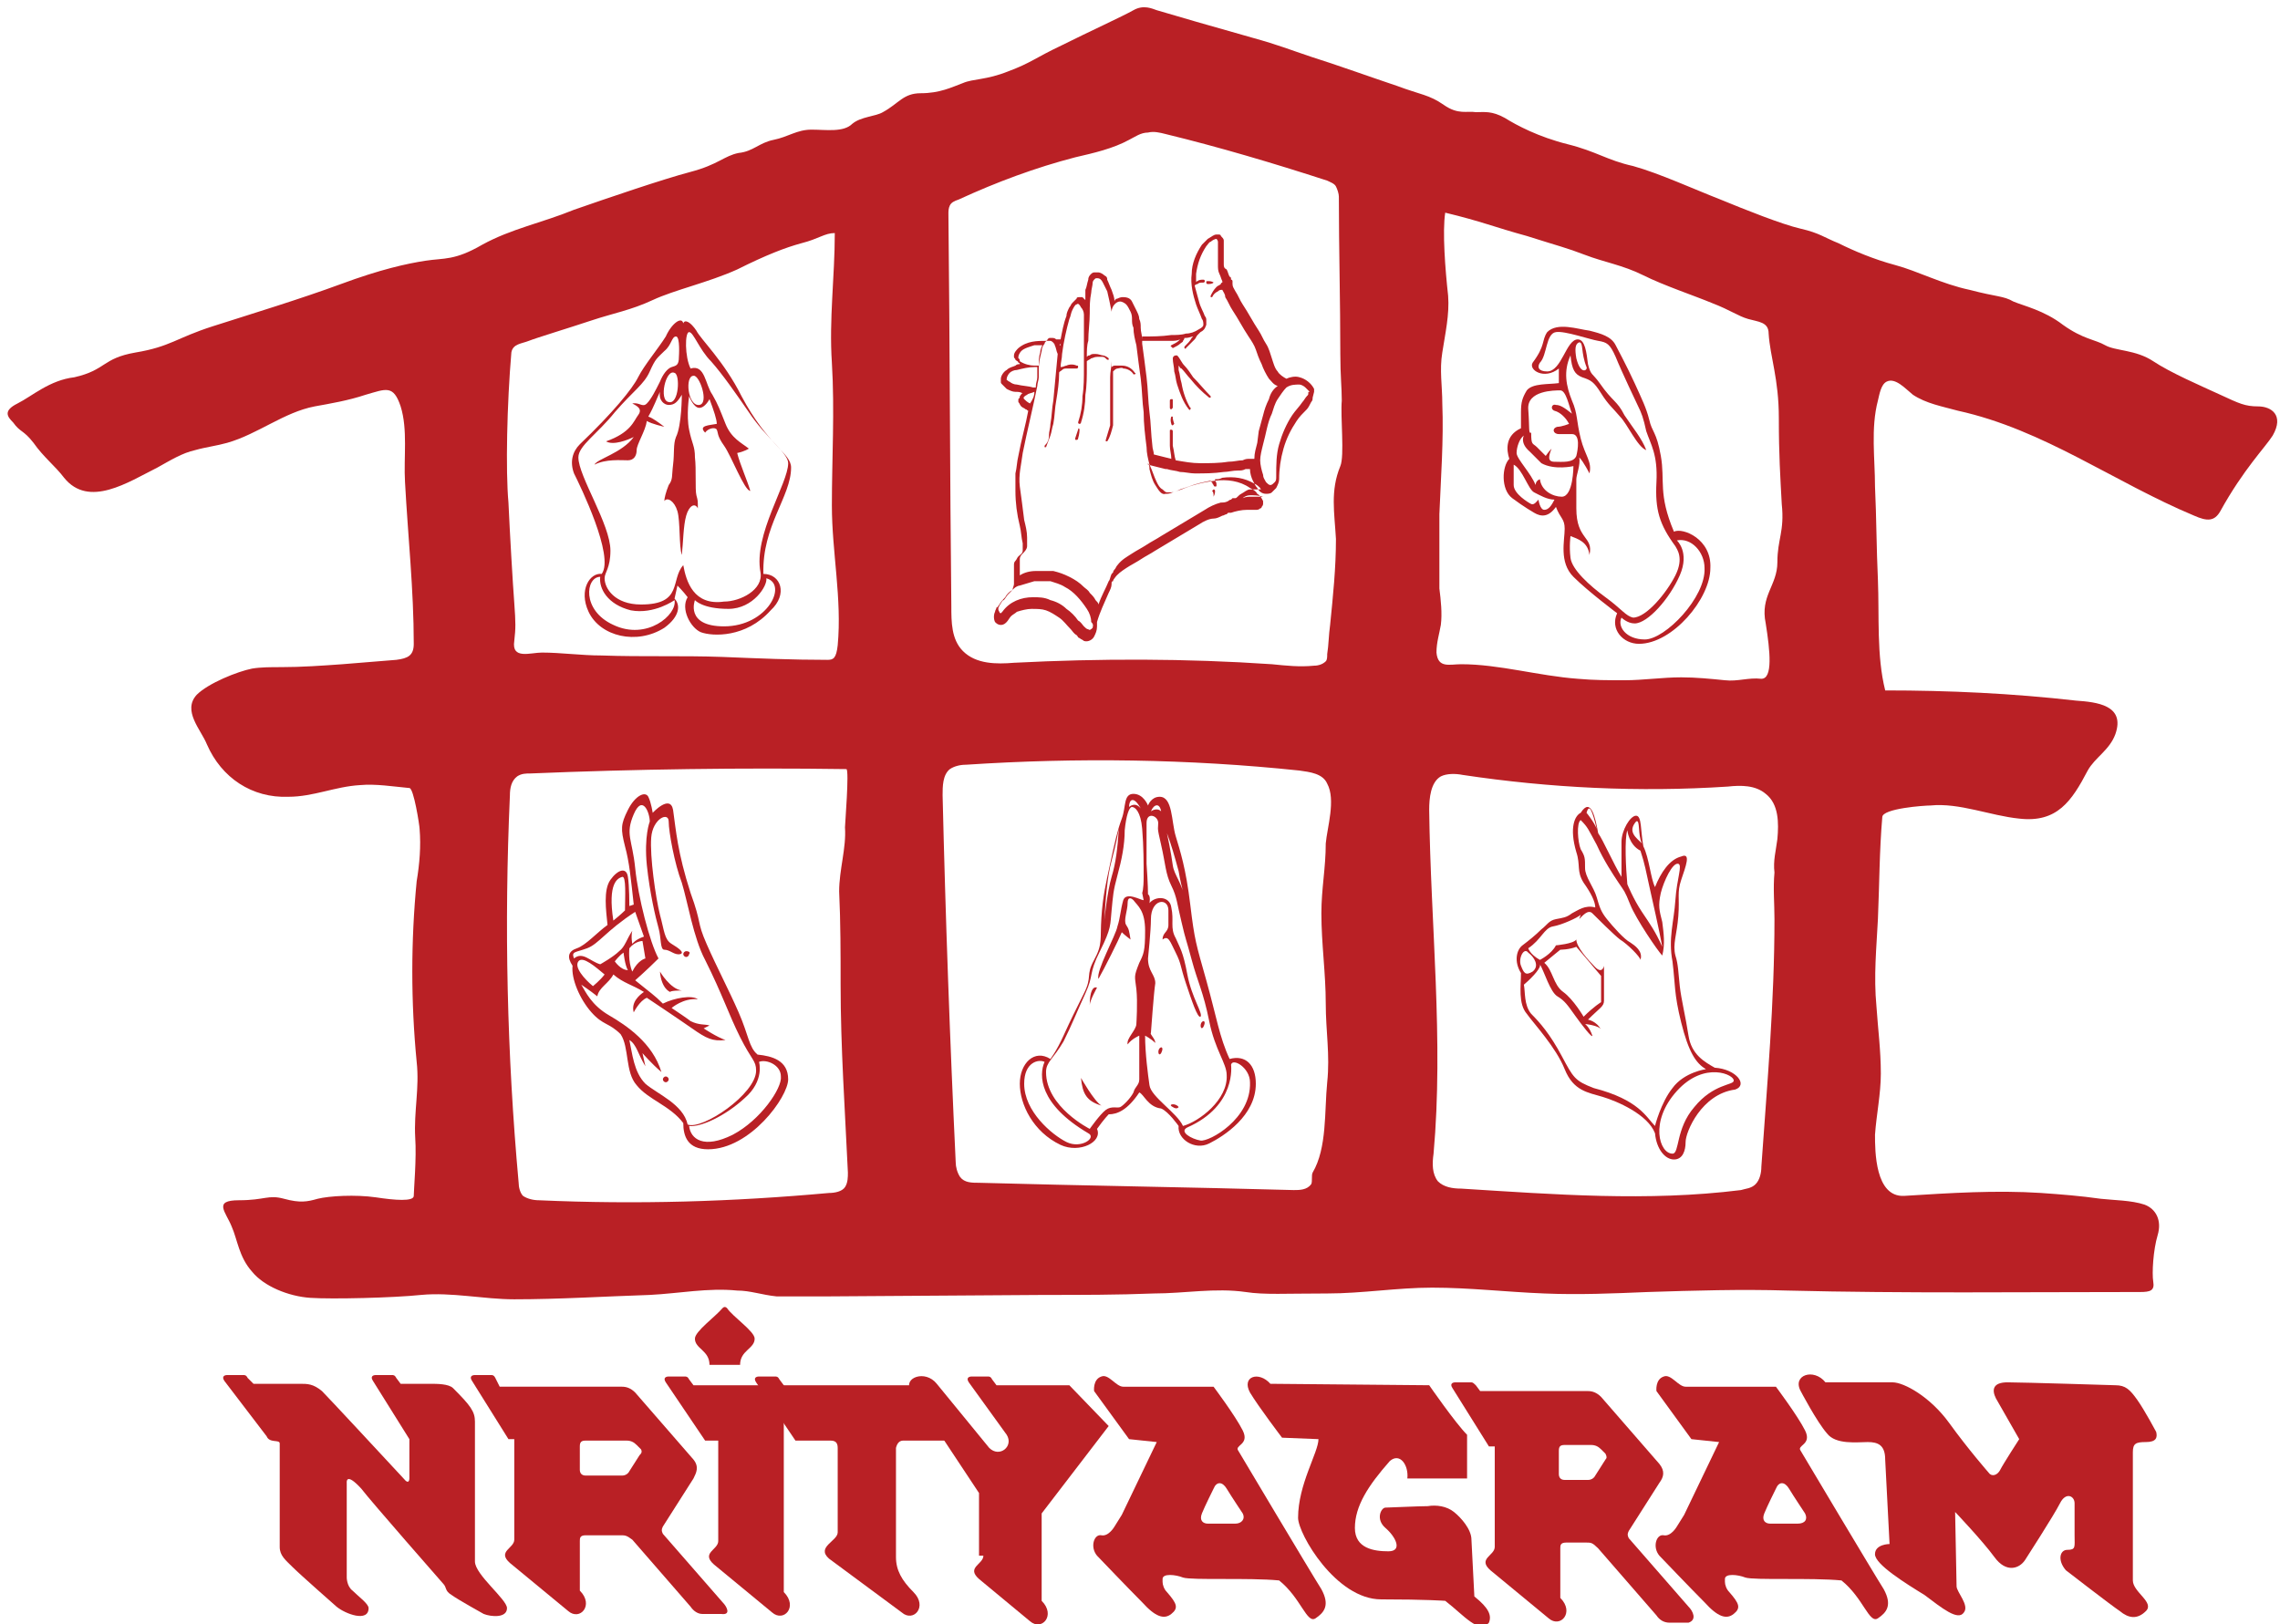 <?xml version="1.0" encoding="utf-8"?>
<!-- Generator: Adobe Illustrator 19.0.0, SVG Export Plug-In . SVG Version: 6.00 Build 0)  -->
<svg version="1.1" id="Layer_1" xmlns="http://www.w3.org/2000/svg" xmlns:xlink="http://www.w3.org/1999/xlink" x="0px" y="0px"
	 viewBox="0 0 156.5 111.5" style="enable-background:new 0 0 156.5 111.5;" xml:space="preserve">
<style type="text/css">
	.st0{fill:#B92025;}
</style>
<g>
	<path class="st0" d="M49.7,43c-2.7,0-2-1.8-2-1.8s0.5,0.6,2.3,0.6c1.7,0,2.7-1.6,2.6-2.1C54.1,40.1,52.7,43,49.7,43 M47.6,25.8
		c0.4-0.1,1.1,1.9,0.4,2C47.2,27.9,47,25.8,47.6,25.8 M45.9,27.6c-0.7-0.1-0.2-2.3,0.4-2C46.7,25.7,46.6,27.8,45.9,27.6 M46.9,38.8
		c-0.9,1,0,2.7-2.9,2.7c-1.8,0-2.5-1.1-2.5-1.8c0-0.4,0.4-0.7,0.4-1.9c0-1.8-2.2-5.1-2.2-6.4c0-0.8,1.3-1.6,2.5-3.1
		c1.3-1.5,2-1.9,2.4-2.8c0.4-0.9,0.5-0.9,1-1.4c0.5-0.4,0.5-1,0.8-1c0.3,0,0.2,1.4,0.2,1.4c0,0.6-0.2,0.6-0.5,0.7
		c-0.3,0.1-0.6,0.5-0.8,1c-0.3,0.6-0.6,1.2-0.9,1.5c-0.3,0.3-0.5-0.1-1,0c0.4,0.2,0.7,0.4,0.4,0.8c-0.3,0.4-0.5,1.2-2.2,1.8
		c0.5,0.3,1.5-0.1,1.9-0.3c-0.8,1.1-2.5,1.5-2.7,1.9c0.8-0.4,1.8-0.3,2.3-0.3c0.4,0,0.6-0.3,0.6-0.7c0-0.4,0.6-1.3,0.7-2
		c0.3,0.2,1.2,0.4,1.2,0.4c-0.4-0.3-0.8-0.6-1.1-0.7c0.4-0.7,0.6-1.3,0.8-1.7c-0.1,0.6,0.3,0.9,0.6,0.9c0.4,0,0.6-0.2,0.9-0.7
		c0,0,0,2.1-0.4,2.9c-0.2,0.5-0.1,1.1-0.2,1.9c-0.1,0.8,0,1-0.3,1.4c-0.2,0.5-0.3,0.9-0.3,1.1c0.2-0.3,0.7,0,0.9,0.7
		c0.2,0.7,0.1,2.4,0.3,3c0.1-0.9,0.1-2,0.3-2.7c0.2-0.7,0.6-0.9,0.8-0.5c0-0.6,0-0.5-0.1-0.9c-0.1-0.4,0-1.8-0.1-2.6
		c0-0.8-0.2-0.9-0.4-1.9c-0.2-1,0-2.3,0-2.3s0.3,0.8,0.7,0.8c0.4,0,0.7-0.6,0.7-0.6c0.3,0.8,0.5,1.4,0.5,1.7
		c-0.5,0.1-1.3,0.1-0.8,0.6c0.2-0.3,0.7-0.4,0.8-0.2c0.1,0.2,0,0.4,0.5,1.1c0.5,0.7,1.4,3.1,1.8,3.1c-0.2-0.7-0.7-1.8-0.9-2.6
		c0.5-0.1,0.8-0.3,0.8-0.3c-0.5-0.4-1.2-0.7-1.6-1.7c-0.4-1-0.5-1.3-0.9-2c-0.5-0.7-0.5-2.1-1.5-1.8c-0.4-0.8-0.4-2.5-0.1-2.5
		c0.3,0,0.7,1.2,1.5,2c0.8,0.9,1.7,2.2,2.6,3.5c1.2,1.8,2.7,2.8,2.7,3.5c0,1.4-2.4,4.9-1.9,7.5c0.2,1.2-1.4,2-2.5,2
		C47.6,41.6,47.1,39.9,46.9,38.8 M42.1,42.9c-2.2-1-1.9-3.3-0.9-3.3c-0.1,0.8,0.5,1.9,2.1,2.3c1.6,0.3,3-0.7,3-0.7
		C46.5,42.2,44.4,44,42.1,42.9 M52.4,39.4c-0.1-3.3,1.9-5.3,1.9-7.3c0-1-1.6-1.5-3.4-4.9c-1.2-2.4-2.8-3.9-3.1-4.5
		c-0.4-0.6-0.8-0.8-0.9-0.5c-0.1-0.5-0.8,0-1.2,0.9c-0.5,0.8-1.5,2-1.9,2.8c-0.4,0.8-1.7,2.4-4,4.6c-0.5,0.5-0.7,1.2-0.4,2
		c0.4,0.8,2.8,5.7,1.9,6.9c-0.8-0.1-1.6,1.1-0.9,2.6c0.8,1.7,3.3,2.3,5.2,1.1c1.1-0.8,1.1-1.6,0.7-2l0.2-0.9c0,0,0.4,0.4,0.7,0.8
		c-0.5,0.8,0.2,2.1,0.9,2.4c0.8,0.3,3.1,0.4,4.8-1.5C54.1,40.8,53.6,39.4,52.4,39.4"/>
	<path class="st0" d="M112.9,43.9c-1.3,0-1.9-0.9-1.6-1.5c0,0,0.4,0.4,0.9,0.4c0.9,0,2.4-1.7,3.1-3.3c0.7-1.6-0.2-2.4-0.2-2.4
		c1-0.2,1.9,0.8,1.9,1.9C117.1,41,114.3,43.9,112.9,43.9 M108.4,23.5c0.3,0,0.1,0.7,0.5,1.7c0.1,0.2-0.4,0.6-0.7-0.6
		C108.1,24,108.1,23.6,108.4,23.5 M110.2,41c-1.1-0.8-2.3-1.9-2.4-2.7c-0.1-0.8,0-1.5,0-1.5c0.5,0.2,1.2,0.4,1.3,1.3
		c0.3-1.3-0.9-1-0.9-3.2v-2c0-0.3,0.3-1,0.2-1.5c0.3,0.3,0.7,1.1,0.7,1.1c0.2-0.8-0.3-1.2-0.6-2.4c-0.3-1.2-0.2-1.7-0.6-2.6
		c-0.4-1-0.6-2-0.1-3.1c0.1,1,0.3,1.3,0.8,1.5c0.6,0.2,0.8,0.3,1.3,1.1c0.5,0.8,0.8,1,1.3,1.6c0.5,0.5,1.2,2.1,1.8,2.3
		c-0.3-0.8-0.9-1.5-1.5-2.4c-0.5-1-0.8-0.9-1.7-2.2c-0.5-0.7-0.6-0.5-0.8-1.3c-0.1-0.8-0.2-1.7-0.7-1.7c-0.8,0-1.1,2.2-2.1,2.2
		c-0.6,0-0.7-0.3-0.5-0.6c0.5-0.5,0.4-2,1.1-2.1c0.6-0.1,2.3,0.5,2.9,0.6c0.6,0.1,0.8,0.2,1.2,1.1c0.4,1,1.5,3.3,1.5,3.3
		c0.3,0.6,0.4,0.9,0.6,1.8c0.3,0.9,0.8,1.6,0.7,3.5c-0.1,1.9,0.2,2.9,1.3,4.4c0.1,0.2,0.6,0.8,0,2c-0.6,1.2-2,2.9-2.9,2.9
		C111.6,42.3,111.3,41.8,110.2,41 M107.2,34.1c-0.6,0-1.4-0.4-1.5-1.2c-0.3,0.1-0.3,0.4-0.3,0.4c-0.3-0.8-1.3-1.8-1.3-2.2
		c0-0.4,0.2-1,0.5-1.2c0,0-0.3,0.5,0.4,1.1c0.6,0.6,0.8,0.8,0.8,0.8c0.9,0.5,2.2,0.2,2.2,0.2S108,34.1,107.2,34.1 M106,35
		c-0.3,0-0.4-0.7-0.4-0.7c-0.1,0.1-0.3,0.4-0.5,0.3c-0.2-0.1-1.2-0.7-1.2-1.3c0-0.6,0-0.9,0-1.4c0.6,0.3,1,1.7,1.4,1.9
		c0.4,0.2,0.9,0.5,1.4,0.5C106.5,34.7,106.3,35,106,35 M104.9,28.1c-0.1-1.3,1.8-1.3,2.2-1.3c0.4,0,0.6,1.1,0.8,1.6
		c-0.5-0.4-0.8-0.6-1.1-0.6c-0.3-0.1-0.4,0.3-0.1,0.4c0.4,0.1,0.8,0.5,1,0.9c0,0-0.5,0.2-0.8,0.2c-0.4,0.1-0.3,0.5,0.1,0.5h0.9
		c0.6,0,0.4,1.1,0.3,1.5c-0.2,0.5-1,0.4-1.5,0.4c-0.5,0-0.4-0.4-0.2-0.9c0,0-0.2,0.2-0.4,0.5c0,0-0.4-0.4-0.6-0.6
		c-0.3-0.3-0.4-0.1-0.4-1C104.9,29.8,105,29.4,104.9,28.1 M114.9,36.5c-1.1-2.6-0.6-3.5-0.9-5.2c-0.3-1.7-0.6-1.6-0.8-2.5
		c-0.2-0.8-0.5-1.4-1-2.5c-0.5-1.1-1.3-2.6-1.3-2.6c-0.3-0.6-1-0.8-1.8-1c-0.8-0.1-2.2-0.6-2.9,0.1c-0.4,0.6-0.1,0.9-1,2.1
		c-0.3,0.5,0.8,1.2,1.8,0.4l0,1c-0.7,0.1-1.8,0-2.2,0.5c-0.3,0.5-0.4,0.8-0.4,1.5v1.1c-1.1,0.5-1,1.5-0.8,2.1
		c-0.5,0.5-0.6,2.1,0.2,2.7c0.8,0.6,1.5,1,1.5,1c0.5,0.3,1,0.3,1.5-0.4c0.3,0.8,0.6,0.8,0.6,1.5c0,0.8-0.4,2.3,0.6,3.3
		c1,1,3,2.5,3,2.5c-0.5,1.1,0.4,2.1,1.5,2.1c2.3,0,4.9-3.1,4.9-5.2C117.5,37,115.5,36.2,114.9,36.5"/>
	<path class="st0" d="M47.1,65.3c-0.1,0-0.2,0.1-0.2,0.2c0,0.1,0.1,0.2,0.2,0.2c0.1,0,0.2-0.1,0.2-0.2
		C47.4,65.4,47.3,65.3,47.1,65.3"/>
	<path class="st0" d="M45.7,73.9c-0.1,0-0.2,0.1-0.2,0.2c0,0.1,0.1,0.2,0.2,0.2c0.1,0,0.2-0.1,0.2-0.2C45.9,74,45.8,73.9,45.7,73.9"
		/>
	<path class="st0" d="M45.3,66.7c0.1,1.2,0.7,1.4,0.7,1.4S46,68,46.8,68C46,67.9,45.3,66.7,45.3,66.7"/>
	<path class="st0" d="M50.3,77.9c-2,1-2.9,0.3-3-0.6c0.8,0.1,2.5-0.7,3.8-1.9c1.4-1.2,1-2.5,1-2.5c0.5-0.2,1.5,0.2,1.5,1
		C53.7,74.7,52.2,76.9,50.3,77.9 M44.3,74.4c-0.8-0.8-0.9-2.1-1.1-3c0.5,0.3,0.6,1,1.1,1.8l-0.2-0.9c0,0,0.6,0.7,1.3,1.3
		c-0.6-2-2.4-3.2-3.6-3.9c-1.2-0.7-1.6-1.6-1.9-2.1c0,0,0.6,0.4,1.1,0.8c0.1-0.6,0.8-0.9,1.1-1.5c0.7,0.6,1.3,0.7,2.1,1.2
		c-0.3,0.2-0.9,0.7-0.7,1.4c0,0,0.4-0.8,0.9-1c0,0,2.1,1.4,3.1,2.1c1,0.7,1.4,0.9,2.3,0.8c-0.6-0.2-1.5-0.8-1.5-0.8l0.4-0.2
		c-0.3-0.1-0.7,0-1.3-0.3c0,0-0.1-0.1-1.3-0.9c0,0,0.8-0.7,1.8-0.6c-0.4-0.3-1.6-0.1-2.4,0.3c-0.6-0.6-0.8-0.7-1.9-1.6
		c0,0,0.8-0.7,1.6-1.5c-0.6-1.1-1.4-4.2-1.6-6.2c-0.2-2-0.7-2.3-0.1-3.7c0.6-1.4,1.1-0.1,1.1,0.5c0,0-0.4,1-0.2,3
		c0.2,1.9,0.6,3.6,0.8,4.3c0.2,0.7,0.1,1.5,0.4,1.5c0.4,0,0.7,0.4,1.1,0.3c0.3-0.1-0.1-0.4-0.6-0.7c-0.5-0.3-0.5-0.9-0.8-2
		c-0.3-1.2-0.7-4-0.6-5.3c0.1-1.3,1.2-1.8,1.2-1.1c0,0.7,0.4,2.9,0.9,4.2c0.4,1.3,0.8,3.8,1.6,5.3c1.2,2.4,1.6,3.7,2.4,5.3
		c0.8,1.6,1.1,1.6,1.1,2.3c0,1.6-3.7,4.1-4.7,3.7C46.9,75.8,45.1,75.1,44.3,74.4 M39.7,66c0.3-0.4,1.2,0.4,1.8,0.9
		c-0.3,0.4-0.8,0.8-0.8,0.8C40.1,67.2,39.4,66.4,39.7,66 M43.1,66.6c-0.5,0-0.9-0.6-0.9-0.6s0.3-0.4,0.6-0.6
		C42.8,65.4,42.9,66.3,43.1,66.6 M44.3,65.8c0,0-0.5,0.1-0.9,0.9c-0.3-0.7-0.2-1.6-0.2-1.6c0.4-0.5,0.9-0.5,0.9-0.5L44.3,65.8z
		 M40.3,65.1c0.8-0.3,1.3-1.2,3.3-2.5l0.6,1.7c-0.6,0.2-0.8,0.5-0.8,0.5s-0.1-0.5,0-0.9c-0.4,0.6-0.5,1.1-0.9,1.4
		c-0.4,0.4-1.3,0.9-1.3,0.9c-0.7-0.2-1.2-0.9-1.8-0.4C39.2,65.3,39.5,65.4,40.3,65.1 M42.7,60.2c0.3-0.1,0.2,1.4,0.2,2.3
		c-0.3,0.3-0.8,0.7-0.8,0.7C41.7,60.6,42.4,60.3,42.7,60.2 M52,72.4c-0.6-0.5-0.6-1.3-1.3-2.9c-0.7-1.6-1.5-3.1-2.2-4.7
		c-0.7-1.6-0.3-1.3-1.1-3.5c-0.9-2.8-1-4.3-1.2-5.7c-0.2-1.1-1.4,0.2-1.4,0.2s-0.1-0.7-0.3-1.1c-0.2-0.4-0.9-0.1-1.4,0.9
		c-0.5,1-0.5,1.3-0.2,2.5c0.3,1.1,0.4,2.2,0.6,4l-0.3,0.1c0,0,0-1.4-0.1-2c-0.1-0.7-0.7-0.5-1.2,0.2c-0.5,0.7-0.3,2.1-0.2,3.1
		c-0.7,0.5-1.5,1.4-2.1,1.6c-0.6,0.2-0.7,0.6-0.3,1.2c-0.1,0.9,0.5,2.3,1.3,3.2c0.8,0.9,1.2,0.7,2,1.5c0.6,0.9,0.3,2.6,1.1,3.5
		c0.8,1,2.3,1.4,3.2,2.6c0,0.9,0.3,1.8,1.7,1.8c2.9,0,5.5-3.6,5.5-4.8C54.1,72.8,53,72.5,52,72.4"/>
	<path class="st0" d="M80.5,76c0.3,0.2,0.4,0,0.4,0C80.7,75.7,80.1,75.8,80.5,76"/>
	<path class="st0" d="M79.7,71.9c-0.3,0.1-0.2,0.7,0,0.4C79.9,71.9,79.7,71.9,79.7,71.9"/>
	<path class="st0" d="M82.6,70.1c-0.3,0.1-0.2,0.7,0,0.4C82.8,70.1,82.6,70.1,82.6,70.1"/>
	<path class="st0" d="M74.2,74c0.1,1.1,0.4,1.6,1.4,1.9C75.1,75.6,74.2,74,74.2,74"/>
	<path class="st0" d="M82.4,78.3c-0.6-0.1-1.5-0.6-0.9-0.9c3.4-1.5,3-4.3,3-4.3c0.1-0.5,1.3,0.2,1.3,1.2
		C85.9,76.8,83,78.4,82.4,78.3 M81.2,77.3c-0.4-0.9-2.2-2-2.3-2.8c-0.1-0.7-0.3-2.2-0.3-3.4c0,0,0.4,0.2,0.7,0.5
		c0-0.3-0.4-0.6-0.3-0.7c0,0,0.2-2.8,0.3-3.4c0-0.6-0.5-0.8-0.5-1.7c0,0,0.2-1.9,0.2-2.7c0-1.4,1.2-1.5,1.2-0.6v1
		c0,0.5-0.4,0.5-0.4,1c0.4-0.3,0.5,0.1,0.9,0.9c0.4,0.8,0.3,0.9,0.7,2.1c0.4,1.2,0.8,2.4,1,2.3c0.2-0.2-0.6-1.3-0.9-2.9
		c-0.3-1.6-0.5-1.8-0.8-2.5c-0.4-0.7-0.1-1.2-0.3-2.1c-0.1-0.8-1.1-0.8-1.5-0.3c0,0,0.1-0.5-0.1-0.6c0,0,0-0.7-0.1-2.1
		c0-1.4,0-2.8,0-2.8c0-0.8,0.8-0.5,0.8,0c0,0.5-0.1,0.2,0.2,1.5c0.3,1.3,0.3,2,0.7,2.8c0.4,0.8,0.4,1.3,0.7,2.5
		c0.3,1.3,0.3,1.1,0.7,2.6c0.4,1.5,0.8,2.2,1.2,4.2c0.4,2,1.2,2.9,1.2,3.7C84.3,75.5,82.3,77,81.2,77.3 M78,67.9
		c0.1,0.9,0,2.4,0,2.4c0,0.4-0.7,1-0.6,1.4c0.3-0.4,0.8-0.6,0.8-0.6v3c0,0.4-0.3,0.5-0.4,0.9c-0.2,0.4-0.7,0.9-0.9,1
		c-0.2,0.1-0.6-0.1-1,0.2c-0.4,0.3-1.1,1.3-1.1,1.3s-3-1.5-3-3.9c0-0.7,0.5-0.9,1.2-2.1c0.6-1.2,0.9-2,1.5-3.3
		c0.6-1.3,0.2-1.3,1-2.9c0.8-1.6,0.7-1.8,0.8-2.8c0.1-1,0.1-1.3,0.4-2.4c0.3-1.1,0.5-2.1,0.5-3.1c0.1-1,0.3-1.6,0.5-1.6
		s0.6,0.3,0.7,1.5c0.1,1.2,0.1,2.4,0.1,3.3c0,0.9-0.1,1.1-0.1,1.1l0.1,0.5c-0.2,0-1.2-0.6-1.4,0c-0.2,0.7-0.2,1.2-0.4,1.8
		c-0.1,0.6-1.5,3.1-1.3,3.6c0.4-0.7,1.4-2.7,1.6-3.2c0.2,0.2,0.6,0.5,0.6,0.5c-0.1-0.6-0.1-0.7-0.3-1c-0.2-0.3,0.1-1,0.1-1.5
		c0-0.4,0.2-0.4,0.4-0.2c0.3,0.4,0.8,0.7,0.8,2.1c0,1.4-0.1,1.6-0.4,2.2C77.8,67.1,77.9,67,78,67.9 M73.2,78.4c-1-0.5-2.9-2.1-2.9-4
		c0-1.5,1-1.7,1.4-1.5c-0.4,0.9-0.4,2.9,3,4.9C75.3,78.1,74.2,78.9,73.2,78.4 M76.3,59.1c0.3-1.1,0.5-2.2,0.5-2.2
		c-0.1,1.4-0.2,2.3-0.5,3.3c-0.3,1-0.5,3-0.5,3C75.9,61.6,76,60.2,76.3,59.1 M78.3,55.5c-0.4-0.5-0.8-0.1-0.8-0.1
		C77.5,54.9,77.8,54.6,78.3,55.5 M79.7,55.7c-0.3-0.3-0.7,0-0.7,0C79.2,55.2,79.6,55.1,79.7,55.7 M80.9,59.8
		c0.2,1.2,0.5,2.1,0.5,2.1c-0.3-1.4-0.8-1.8-0.9-2.5c-0.1-0.8-0.4-2.2-0.4-2.2C80.4,58,80.6,58.7,80.9,59.8 M84.4,72.7
		c-0.7-1.5-0.9-2.9-1.6-5.4c-0.7-2.5-0.8-2.7-1.1-5.2c-0.3-2.5-0.7-3.7-1-4.7c-0.3-1-0.2-2.7-1.1-2.7c-0.6,0-0.8,0.6-0.8,0.6
		s-0.3-0.8-1-0.8c-0.7,0-0.5,0.9-0.8,1.7c-0.3,0.8-0.5,1.7-0.8,3.1c-0.3,1.4-0.5,2.2-0.6,3.7c-0.1,1.5,0.1,1.8-0.5,2.9
		c-0.6,1.1-0.1,1.1-0.7,2.3c-0.6,1.2-0.9,1.8-1.4,2.9c-0.5,1.1-0.9,1.6-0.9,1.6C71,72,70,73,70,74.4c0,1.4,0.9,3.3,2.8,4.2
		c1.3,0.6,2.9-0.2,2.5-1.1c0.5-0.7,0.8-1,0.8-1c0.6,0,1.3-0.3,2.1-1.5c0.3,0.1,0.6,1,1.5,1.1c0.5,0.2,1.2,1.2,1.2,1.2
		c-0.1,0.9,1.1,1.7,2.1,1.2c1-0.5,3.2-1.9,3.2-4.1C86.2,73.1,85.5,72.4,84.4,72.7"/>
	<path class="st0" d="M74.8,69c0-0.3,0.5-1.2,0.5-1.2C75,67.7,74.8,68.1,74.8,69"/>
	<path class="st0" d="M116.3,76c-1.3,1.5-1,3.2-1.5,3.2c-0.9,0-1.6-2.2,0.3-4.3c1.9-2.1,4-1.1,3.9-0.7C119,74.5,117.6,74.4,116.3,76
		 M106,66.1c0.6-0.5,1.1-0.9,1.1-0.9s0.6,0,1.1-0.2c0,0,1.2,1.4,1.7,2c0,0,0,1,0,1.8c0,0-0.5,0.3-1.2,1c0,0-0.7-1.2-1.4-1.7
		C106.6,67.6,106.6,66.6,106,66.1 M109.4,74.7c-1.3-0.5-1.4-0.7-2.2-2.2c-0.8-1.5-1.5-2.3-2.1-2.9c-0.5-0.6-0.4-1.5-0.5-2
		c0.7-0.6,1.2-1.2,1.1-1.4c0.3,0.5,0.7,1.9,1.2,2.2c0.5,0.3,0.7,0.6,1.2,1.3c0.5,0.7,1.2,1.6,1.2,1.4c-0.2-0.6-0.5-0.8-0.5-0.8
		s1,0.1,1.1,0.4c-0.3-0.6-0.9-0.7-0.9-0.7c0.8-0.8,1.1-0.9,1.1-1.3v-2.4c0,0-0.1,0.6-0.6,0.1c-0.5-0.5-1.3-1.4-1.3-1.9
		c-0.2,0.3-1.4,0.4-1.4,0.4c-0.3,0.6-1.1,1-1.1,1c-0.7-0.4-0.8-0.8-0.8-0.8c0.9-0.6,1.1-1.4,1.7-1.5c0.6-0.1,1.7-0.6,1.9-0.8
		l-0.1,0.3c0.2-0.2,0.6-0.7,0.9-0.4c0.3,0.3,1.5,1.5,1.9,1.8c0.5,0.3,1.4,1.2,1.4,1.4c0.2-0.6-0.4-1-0.7-1.2
		c-0.4-0.2-1.2-1.1-1.6-1.6c-0.4-0.5-0.5-0.8-0.7-1.5c-0.2-0.7-0.8-1.4-0.8-2c0-0.7,0-0.8-0.3-1.3c-0.2-0.5-0.3-1.8,0-2
		c0.5,0.5,0.5,0.6,1.1,1.7c0.5,1.1,1.1,2,1.5,2.6c0.4,0.6,0.4,0.5,0.8,1.5c0.4,1,1.9,3.2,2.2,3.5c0.2-0.8,0.1-1.5,0-2.3
		c-0.2-0.8-0.3-1.1-0.1-2c0.2-0.8,0.8-2.1,1.2-2c0.3,0.1-0.1,1-0.2,2.5c-0.1,1.5-0.5,2.6-0.2,4.2c0.2,1.6,0.1,2.2,0.6,4.2
		c0.5,2,1,2.8,1.7,3.2c0,0-1.5,0.2-2.3,1.3c-0.8,1-1.2,2.6-1.2,2.6C113,76.7,112.5,75.5,109.4,74.7 M104.9,65.4
		c0.4,0.3,0.8,0.9,0.3,1.3c-0.5,0.3-0.6,0.1-0.8-0.4C104.2,65.8,104.6,65,104.9,65.4 M109.6,56.9c-0.2-0.5-0.7-1.1-0.7-1.1
		C109.1,55.1,109.3,55.7,109.6,56.9 M111.7,57c0,0,0.1,1,0.9,1.4c0.3,0.9,0.4,1.5,0.6,2.4c0.2,0.9,0.7,3.1,0.9,4.2
		c-0.5-1.1-0.8-1.5-1.4-2.4c-0.6-0.9-1-1.9-1-1.9C111.6,59.6,111.5,57.6,111.7,57 M112.3,56.4c0.3-0.2,0.1,0.9,0.4,1.5
		C112.3,57.5,111.7,57.1,112.3,56.4 M117.7,73.3c-0.7-0.4-1.6-0.9-1.8-2.2c-0.2-1.3-0.5-2.5-0.6-3.4c-0.1-0.9-0.1-1.5-0.3-2.1
		c-0.2-0.8,0.1-1.4,0.2-2.7c0.1-1.3-0.1-1.6,0.2-2.5c0.3-0.9,0.7-1.9,0-1.6c-0.8,0.2-1.4,1.1-1.8,2.1c-0.3-0.6-0.4-2-0.8-2.8
		c-0.2-1.1-0.1-2.1-0.5-2.1c-0.4,0-1,1-1,1.8c0,0.8,0,2.4,0,2.4c-0.5-0.8-1.3-2.6-1.6-3c-0.2-1.1-0.5-2.5-1.2-1.4
		c-0.4,0.2-0.8,1-0.3,2.7c0.3,0.9,0,1.3,0.5,2.1c0.5,0.7,0.8,1.3,0.8,1.7c-0.7-0.2-1.2,0.2-1.6,0.4c-0.4,0.3-0.6,0.3-1.1,0.4
		c-0.5,0.1-0.6,0.4-1,0.7c-0.4,0.4-0.9,0.8-1.3,1.1c-0.4,0.3-0.6,1.1-0.1,1.9c0,0.9-0.2,2.1,0.4,2.8c0.5,0.7,2,2.3,2.6,3.8
		c0.6,1.5,1.6,1.6,2.6,1.9c1,0.3,3.1,1.2,3.6,2.5c0.1,1.1,0.7,1.8,1.3,1.8c0.6,0,0.8-0.6,0.8-1.2c0-0.7,1.1-3.3,3.4-3.6
		C120,74.5,119.2,73.4,117.7,73.3"/>
	<path class="st0" d="M43.9,99.9l-0.7,1.1c-0.1,0.2-0.3,0.3-0.5,0.3h-2.5c-0.3,0-0.4-0.2-0.4-0.4v-1.6c0-0.3,0.1-0.4,0.4-0.4H43
		c0.3,0,0.5,0.1,0.7,0.3l0.3,0.3C44.1,99.7,44,99.8,43.9,99.9 M49.6,110l-4.1-4.7c-0.1-0.2-0.1-0.3,0-0.5l2.1-3.3
		c0.2-0.4,0.4-0.8,0-1.3l-4-4.6c-0.3-0.3-0.6-0.4-0.9-0.4h-8.4L34,94.6c-0.1-0.2-0.2-0.2-0.3-0.2h-1.1c-0.2,0-0.4,0.1-0.2,0.4l2.5,4
		h0.4v6.9c0,0.6-1.2,0.8-0.3,1.6l4,3.3c0.8,0.7,1.8-0.4,0.8-1.4v-3.4c0-0.2,0-0.4,0.4-0.4h2.4c0.3,0,0.4,0,0.8,0.3l4,4.6
		c0.2,0.3,0.5,0.5,0.8,0.5h1.3C50.2,110.9,49.9,110.3,49.6,110"/>
	<path class="st0" d="M110.2,100.2l-0.7,1.1c-0.1,0.2-0.3,0.3-0.5,0.3h-1.6c-0.3,0-0.4-0.2-0.4-0.4v-1.6c0-0.3,0.1-0.4,0.4-0.4h1.8
		c0.3,0,0.5,0.1,0.7,0.3l0.3,0.3C110.3,100,110.3,100.1,110.2,100.2 M115.9,110.3l-4.1-4.7c-0.1-0.2-0.1-0.3,0-0.5l2.1-3.3
		c0.3-0.4,0.4-0.8,0-1.3l-4-4.6c-0.3-0.3-0.6-0.4-0.9-0.4h-7.4l-0.3-0.4c-0.1-0.1-0.2-0.2-0.3-0.2h-1.1c-0.2,0-0.4,0.1-0.2,0.4
		l2.5,4h0.4v6.9c0,0.6-1.2,0.8-0.3,1.6l4,3.3c0.8,0.7,1.8-0.4,0.8-1.4v-3.4c0-0.2,0-0.4,0.4-0.4h1.4c0.3,0,0.4,0,0.8,0.4l4,4.6
		c0.2,0.3,0.5,0.5,0.9,0.5h1.3C116.5,111.2,116.2,110.6,115.9,110.3"/>
	<path class="st0" d="M47.6,95.1l-0.3-0.4c-0.1-0.2-0.2-0.2-0.3-0.2h-1.1c-0.2,0-0.4,0.1-0.2,0.4l2.7,4h0.9v6.9
		c0,0.6-1.2,0.8-0.3,1.6l4,3.3c0.8,0.7,1.8-0.4,0.8-1.4V95.1H47.6z"/>
	<path class="st0" d="M62,98.9h4.8l-4.1-3.8h-8.9l-0.3-0.4c-0.1-0.2-0.2-0.2-0.3-0.2h-1.1c-0.2,0-0.4,0.1-0.2,0.4l2.7,4H57
		c0.3,0,0.5,0.1,0.5,0.5v5.8c0,0.6-1.5,1-0.6,1.8l5,3.7c0.8,0.7,1.8-0.4,0.8-1.4c-0.8-0.8-1.2-1.5-1.2-2.4v-7.5
		C61.6,99,61.8,98.9,62,98.9"/>
	<path class="st0" d="M19.2,99.1v7.1c0,0.6,0.4,0.9,0.9,1.4c0.5,0.5,3,2.7,3,2.7c0.6,0.5,2.2,1.1,2.2,0.1c0-0.3-0.7-0.8-1.1-1.2
		c-0.4-0.3-0.4-0.9-0.4-0.9v-6.5c0,0-0.1-0.8,1,0.4c0.6,0.8,5.6,6.5,5.6,6.5c0.3,0.3,0.1,0.5,0.6,0.8c0.4,0.3,2.2,1.3,2.2,1.3
		c0.5,0.2,1.6,0.3,1.6-0.4c0-0.6-2.2-2.3-2.2-3.2v-9.6c0-0.7-0.3-1.1-1.5-2.3c-0.3-0.3-1.1-0.3-1.6-0.3h-2l-0.3-0.4
		c-0.1-0.2-0.2-0.2-0.3-0.2h-1.1c-0.2,0-0.4,0.1-0.2,0.4l2.5,4v2.7c0,0,0,0.5-0.4,0c-1.3-1.4-5.1-5.5-5.6-6c-0.6-0.5-1-0.5-1.5-0.5
		h-3.2L17,94.6c-0.1-0.2-0.2-0.2-0.3-0.2h-1.1c-0.2,0-0.4,0.1-0.2,0.4l2.9,3.8C18.5,99.1,19.2,98.8,19.2,99.1"/>
	<path class="st0" d="M50.8,93.7c0-1,1-1.1,1-1.8c0-0.5-1.5-1.5-1.9-2.1c-0.1-0.1-0.2-0.1-0.3,0c-0.5,0.6-1.9,1.6-1.9,2.1
		c0,0.7,1,0.8,1,1.8H50.8z"/>
	<path class="st0" d="M67.5,106.8c0,0.6-1.2,0.8-0.3,1.6l3.5,2.9c0.8,0.7,1.8-0.4,0.8-1.4v-6l4.6-6l-2.7-2.8h-5l-0.3-0.4
		c-0.1-0.2-0.2-0.2-0.3-0.2h-1.1c-0.2,0-0.4,0.1-0.2,0.4l2.6,3.6c0.5,0.8-0.5,1.6-1.2,0.9l-3.6-4.4c-0.8-1-2.3-0.4-1.8,0.4l4.7,7.1
		V106.8z"/>
	<path class="st0" d="M87.2,95c-0.8-0.9-2-0.5-1.4,0.6c0.6,1,2.2,3.1,2.2,3.1l2.5,0.1c0,0.9-1.4,3.1-1.4,5.4c0,1.1,2.6,5.6,5.7,5.6
		c3.1,0,4.4,0.1,4.4,0.1c1.3,1,2.3,2.3,3,1.5c0.2-0.5,0-1-1-1.8l-0.2-3.9c0-0.7-0.7-1.5-1.2-1.9c-0.5-0.4-1.2-0.5-1.8-0.4
		c-0.6,0-2.7,0.1-2.9,0.1c-0.3,0-0.7,0.8,0,1.4c0.7,0.6,1.2,1.6,0.2,1.6c-1,0-2.3-0.2-2.3-1.6c0-1.5,0.9-2.9,2.4-4.6
		c0.7-0.6,1.3,0.3,1.2,1.2h4.1v-3c-0.8-0.8-2.6-3.4-2.6-3.4L87.2,95z"/>
	<path class="st0" d="M123.6,95.5c0,0,1.1,2.1,1.8,2.9c0.6,0.8,2.1,0.6,2.8,0.6c0.7,0,1.2,0.2,1.2,1.2l0.3,5.8c0,0-1,0-1,0.7
		c0,0.7,2.1,2,3.4,2.8c1.2,0.9,2.3,1.8,2.7,1.2c0.4-0.5-0.5-1.4-0.5-1.8l-0.1-5.1c0,0,1.9,2,2.7,3.1c0.8,1.1,1.7,0.8,2.1,0.2
		c0,0,2-3.1,2.4-3.9c0.4-0.8,1-0.5,1,0v2.2c0,0.8,0.1,1-0.5,1c-0.5,0-0.7,0.7-0.1,1.4c0,0,3.1,2.4,3.7,2.8c0.6,0.5,1.2,0.6,1.8,0
		c0.6-0.6-0.9-1.3-0.9-2.1v-8.8c0-0.6,0.2-0.7,0.9-0.7c0.7,0,0.8-0.3,0.7-0.7c0,0-0.8-1.5-1.3-2.2c-0.5-0.7-0.8-1-1.5-1
		c0,0-6.4-0.2-7.4-0.2c-1,0-1.1,0.5-0.8,1.1l1.6,2.8c0,0-1.1,1.7-1.3,2.1c-0.2,0.4-0.6,0.5-0.8,0.2c0,0-1.4-1.6-2.7-3.4
		c-1.3-1.8-3.1-2.8-3.9-2.8h-4.6C124.5,93.9,123,94.4,123.6,95.5"/>
	<path class="st0" d="M122,38.6c0,1.6-1.2,2.3-0.8,4.2c0.3,1.9,0.5,3.8-0.3,3.8c-0.9-0.1-1.6,0.2-2.5,0.1c-1-0.1-2-0.2-3-0.2
		c-1.3,0-2.6,0.2-3.9,0.2c-1.1,0-2.1,0-3.2-0.1c-2.7-0.2-5.4-1-8-1c-0.8,0-1.6,0.3-1.7-0.8c0-0.7,0.2-1.3,0.3-1.9
		c0.1-0.8,0-1.7-0.1-2.5c0-1.7,0-3.4,0-5.1c0.1-2.5,0.3-5.1,0.2-7.6c0-1.2-0.2-2.3,0-3.5c0.2-1.3,0.5-2.6,0.4-3.9
		c-0.2-1.8-0.4-4.4-0.2-5.7c2.5,0.6,3.4,1,5.6,1.6c2.2,0.7,2.7,0.8,4,1.3c1.3,0.5,2.6,0.7,4,1.4c1.4,0.7,3.5,1.4,4.7,1.9
		c1.3,0.5,1.8,0.9,2.5,1.1c0.7,0.2,1.4,0.2,1.4,1c0.1,1.6,0.7,3.1,0.7,5.8c0,2.6,0.1,4,0.2,5.9C122.5,36.5,122,37,122,38.6
		 M121.8,63.1c0,5.7-0.5,11.3-0.9,17c0,0.4-0.1,0.9-0.4,1.2c-0.3,0.3-0.7,0.3-1,0.4c-6.4,0.8-12.8,0.3-19.2-0.1
		c-0.6,0-1.2-0.1-1.6-0.5c-0.4-0.5-0.4-1.2-0.3-1.9c0.7-7.8-0.2-15.7-0.3-23.6c0-0.8,0.1-1.9,0.8-2.3c0.4-0.2,1-0.2,1.5-0.1
		c6,0.9,12.1,1.2,18.2,0.8c0.9-0.1,1.9-0.1,2.6,0.5c0.9,0.7,0.9,2,0.8,3.1c-0.1,0.8-0.3,1.5-0.2,2.3C121.7,61,121.8,62,121.8,63.1
		 M92,32c-0.7,1.7-0.4,3.2-0.3,5c0,2-0.2,3.9-0.4,5.9c-0.1,0.7-0.1,1.4-0.2,2c0,0.2,0,0.4-0.1,0.5c-0.2,0.2-0.5,0.3-0.8,0.3
		c-1,0.1-1.9,0-2.9-0.1c-5.9-0.4-11.8-0.4-17.7-0.1c-1.2,0.1-2.6,0.1-3.5-0.8c-0.8-0.8-0.8-2-0.8-3.1c-0.1-9-0.1-17.9-0.2-26.9
		c0-0.2,0-0.4,0.1-0.6c0.1-0.2,0.3-0.3,0.6-0.4c2.6-1.2,5.3-2.2,8-2.9c1.3-0.3,2.6-0.6,3.7-1.2c0.4-0.2,0.8-0.5,1.3-0.5
		c0.4-0.1,0.8,0,1.2,0.1c3.7,0.9,7.4,2,11.1,3.2c0.2,0.1,0.5,0.2,0.6,0.4c0.1,0.2,0.2,0.5,0.2,0.7c0,3.6,0.1,7.2,0.1,10.8
		c0,1.5,0.1,2.3,0.1,3.2C92,28.6,92.3,31.3,92,32 M90.7,62.7c0,2.1,0.3,4.1,0.3,6.2c0,1.9,0.3,3.5,0.1,5.4c-0.2,2,0,4.5-1,6.2
		c-0.1,0.2,0,0.6-0.1,0.8c-0.3,0.4-0.8,0.4-1.2,0.4c-7.2-0.2-14.4-0.3-21.6-0.5c-0.5,0-1,0-1.3-0.4c-0.2-0.3-0.3-0.7-0.3-1
		c-0.4-8.4-0.7-16.8-0.9-25.2c0-0.6,0-1.4,0.5-1.8c0.3-0.2,0.7-0.3,1.1-0.3c7.6-0.5,15.3-0.4,22.9,0.4c0.7,0.1,1.6,0.2,1.9,0.9
		c0.6,1.1,0,3-0.1,4.1C91,59.6,90.7,61,90.7,62.7 M58,56.8c0.1,1.4-0.4,2.9-0.4,4.4c0.1,2.1,0.1,4.3,0.1,6.4c0,4.3,0.3,8.6,0.5,12.9
		c0,0.3,0,0.7-0.2,1c-0.2,0.3-0.7,0.4-1.1,0.4c-6.6,0.6-13.2,0.8-19.9,0.5c-0.4,0-0.8-0.1-1.1-0.3c-0.2-0.2-0.3-0.6-0.3-0.9
		c-0.8-8.8-1-17.7-0.6-26.6c0-0.5,0.1-1,0.5-1.3c0.3-0.2,0.6-0.2,0.9-0.2c7.2-0.3,14.5-0.4,21.7-0.3C58.3,52.9,58,56.6,58,56.8
		 M35.1,24.2c0.1-0.6,0.7-0.6,1.2-0.8c0.5-0.2,2.8-0.9,4.3-1.4c1.5-0.5,2.7-0.7,4.2-1.4c1.5-0.7,3.8-1.2,5.8-2.1
		c2-1,3.3-1.5,4.4-1.8c1.2-0.3,1.6-0.7,2.3-0.7c0,3-0.4,5.9-0.2,8.9c0.2,3.3,0,6.6,0,9.8c0,3.2,0.7,6.4,0.4,9.6
		c-0.1,0.9-0.3,1-0.7,1c-2.4,0-4.8-0.1-7.2-0.2c-2.8-0.1-5.5,0-8.3-0.1c-1.4,0-2.8-0.2-4.1-0.2c-0.8,0-2.1,0.5-1.9-0.8
		c0.1-0.9,0.1-1.2,0-2.6c-0.1-1.3-0.3-4.7-0.4-6.9C34.7,32.3,34.8,27.7,35.1,24.2 M155,27.9c-0.9,0-1.3-0.2-2.6-0.8
		c-1.3-0.6-3.4-1.5-4.6-2.3c-1.2-0.8-2.6-0.7-3.3-1.1c-0.7-0.4-1.5-0.4-2.9-1.4c-1.3-1-2.7-1.3-3.4-1.6c-0.7-0.4-1.1-0.3-3-0.8
		c-1.9-0.4-3.6-1.3-5.1-1.7c-1.5-0.4-2.9-1-3.9-1.5c-1-0.4-1.3-0.7-2.6-1c-1.3-0.3-3.8-1.3-5.5-2c-1.8-0.7-4.2-1.8-6-2.3
		c-1.8-0.4-2.5-1-4.5-1.5c-2-0.5-3.5-1.3-4.3-1.8c-0.9-0.5-1.4-0.4-2-0.4c-0.6-0.1-1.2,0.2-2.2-0.5c-1-0.7-1.6-0.7-3.2-1.3
		c-1.5-0.5-4.3-1.5-5.9-2c-1.5-0.5-2.2-0.8-4-1.3c-1.8-0.5-6.3-1.8-6.6-1.9c-0.3-0.1-0.9-0.4-1.6,0c-0.7,0.4-3.1,1.5-4.9,2.4
		c-1.9,0.9-2.1,1.2-3.7,1.8c-1.5,0.6-2.4,0.5-3.1,0.8c-0.8,0.3-1.6,0.7-2.9,0.7c-1.2,0-1.5,0.7-2.6,1.3c-0.5,0.3-1.5,0.3-2.1,0.8
		c-0.6,0.6-1.8,0.4-2.8,0.4c-1,0-1.6,0.5-2.6,0.7c-1,0.2-1.4,0.8-2.4,0.9c-1,0.2-1.4,0.8-3.3,1.3c-1.9,0.5-5.7,1.8-8,2.6
		c-2.2,0.9-4.3,1.3-6.3,2.4c-1.9,1.1-2.6,0.9-3.9,1.1c-1.3,0.2-3.1,0.6-5.8,1.6c-2.7,1-6.3,2.1-8.8,2.9c-2.5,0.8-2.9,1.4-5.3,1.8
		c-2.3,0.4-2,1.2-4.2,1.7c-1.7,0.2-2.9,1.3-3.9,1.8c-1,0.5-0.7,0.9-0.3,1.3c0.5,0.7,0.7,0.5,1.4,1.4C3,31.4,3.8,32,4.4,32.8
		c1.7,2.1,4.4,0.3,6.4-0.7c0.9-0.5,1.7-1,2.6-1.2c0.7-0.2,1.5-0.3,2.2-0.5c2.1-0.6,3.9-2.1,6-2.5c1.1-0.2,2.3-0.4,3.5-0.8
		c1.4-0.4,1.9-0.7,2.4,0.8c0.5,1.6,0.2,3.5,0.3,5.2c0.2,3.7,0.6,7.4,0.6,11.1c0,0.8-0.4,1-1.2,1.1c-1.2,0.1-2.5,0.2-3.7,0.3
		c-1.4,0.1-2.8,0.2-4.2,0.2c-0.7,0-1.4,0-2,0.1c-1,0.2-3,1-3.8,1.8c-1,1.1,0.3,2.4,0.7,3.4c1,2.3,3.1,3.7,5.6,3.6
		c1.7,0,3.2-0.7,4.9-0.8c1.1-0.1,2.3,0.1,3.4,0.2c0.3,0,0.7,2.6,0.7,2.8c0.1,1.2,0,2.4-0.2,3.6c-0.4,4.1-0.4,8.3,0,12.4
		c0.2,1.8-0.2,3.4-0.1,5.2c0.1,1.4-0.1,3.6-0.1,4c0,0.4-1.3,0.3-2.6,0.1c-1.4-0.2-3.2-0.1-4,0.1c-0.7,0.2-1.2,0.3-2.3,0
		c-1.1-0.3-1.3,0.1-3.1,0.1c-1.8,0-0.9,0.8-0.5,1.8c0.4,0.9,0.5,2.1,1.4,3.1c0.8,1,2.5,1.7,4,1.8c1.5,0.1,5.7,0,7.6-0.2
		c2.1-0.2,4.3,0.3,6.4,0.3c3.1,0,6.2-0.2,9.3-0.3c2-0.1,4-0.5,6-0.3c0.9,0,1.7,0.3,2.7,0.4c1.2,0,2.4,0,3.6,0l14.8-0.1
		c2.5,0,5,0,7.5-0.1c2.1,0,4.2-0.4,6.3-0.1c1.3,0.2,2.7,0.1,5.6,0.1c2.4,0,4.8-0.4,7.2-0.4c2.6,0,5.1,0.3,7.7,0.4
		c2.4,0.1,4.7,0,7.1-0.1c3.2-0.1,6.4-0.2,9.6-0.1c8.1,0.2,16.1,0.1,24.2,0.1c0.7,0,1-0.1,0.9-0.7c-0.1-0.6,0-2.2,0.3-3.2
		c0.3-1-0.1-1.8-0.9-2.1c-0.9-0.3-2.1-0.3-3-0.4c-1.4-0.2-2.7-0.3-4.1-0.4c-3.1-0.2-6.2,0-9.4,0.2c-2,0.1-2-3.1-2-4.2
		c0.1-1.4,0.4-2.8,0.4-4.2c0-1.6-0.2-3.1-0.3-4.6c-0.2-2.1,0-4,0.1-6c0.1-2.3,0.1-4.7,0.3-7c0-0.6,2.9-0.8,3.3-0.8
		c2-0.2,4.1,0.7,6.1,0.9c2.6,0.3,3.6-1.2,4.7-3.3c0.5-0.9,1.5-1.4,1.9-2.5c0.7-2-1.3-2.2-2.7-2.3c-4.4-0.5-8.7-0.7-13.1-0.7
		c-0.6-2.4-0.4-5.1-0.5-7.6c-0.1-2.1-0.1-4.3-0.2-6.4c0-1.9-0.3-4,0.2-5.9c0.1-0.4,0.2-1.1,0.6-1.3c0.6-0.3,1.3,0.5,1.8,0.9
		c0.9,0.6,2,0.8,3.1,1.1c5.9,1.3,10.7,4.9,16.2,7.2c0.9,0.4,1.4,0.4,1.8-0.3c1.6-2.9,3.1-4.4,3.6-5.2
		C156.8,28.5,155.9,27.9,155,27.9"/>
	<path class="st0" d="M115.1,104.8c0,0-0.4,0.7-0.9,0.6c-0.5-0.1-0.8,0.8-0.3,1.4c0,0,2.2,2.3,3.1,3.2c0.9,1,1.5,1.2,2,0.8
		c0.5-0.4,0.4-0.7-0.3-1.5c-0.2-0.2-0.3-0.5-0.3-0.7l0-0.2c0-0.4,0.9-0.3,1.4-0.1c0.6,0.2,4.5,0,6.6,0.2c1.5,1.2,1.9,3,2.5,2.6
		c0.6-0.4,1-0.9,0.4-2c-0.7-1.1-5.7-9.5-5.7-9.5c-0.3-0.4,0.8-0.4,0.3-1.4c-0.5-1-2-3-2-3l-6.2,0c-0.5,0-1-0.9-1.5-0.7
		c-0.6,0.2-0.5,1-0.5,1l2.4,3.3l1.9,0.2l-2.4,5L115.1,104.8z M123.4,104.6h-1.9c-0.3,0-0.6-0.2-0.4-0.7c0.2-0.5,0.8-1.7,0.8-1.7
		c0.2-0.5,0.6-0.5,0.9,0c0.3,0.5,1.1,1.7,1.1,1.7C124.1,104.3,123.9,104.6,123.4,104.6"/>
	<path class="st0" d="M76.5,104.8c0,0-0.4,0.7-0.9,0.6c-0.5-0.1-0.8,0.8-0.3,1.4c0,0,2.2,2.3,3.1,3.2c0.9,1,1.5,1.2,2,0.8
		c0.5-0.4,0.4-0.7-0.3-1.5c-0.2-0.2-0.3-0.5-0.3-0.7l0-0.2c0-0.4,0.9-0.3,1.4-0.1c0.6,0.2,4.5,0,6.6,0.2c1.5,1.2,1.9,3,2.5,2.6
		c0.6-0.4,1-0.9,0.4-2c-0.7-1.1-5.7-9.5-5.7-9.5c-0.3-0.4,0.8-0.4,0.3-1.4c-0.5-1-2-3-2-3l-6.2,0c-0.5,0-1-0.9-1.5-0.7
		c-0.6,0.2-0.5,1-0.5,1l2.4,3.3l1.9,0.2l-2.4,5L76.5,104.8z M84.8,104.6h-1.9c-0.3,0-0.6-0.2-0.4-0.7c0.2-0.5,0.8-1.7,0.8-1.7
		c0.2-0.5,0.6-0.5,0.9,0c0.3,0.5,1.1,1.7,1.1,1.7C85.5,104.3,85.2,104.6,84.8,104.6"/>
	<path class="st0" d="M80.4,28.1c0,0,0.1-0.1,0.1-0.1c0-0.3,0-0.5,0-0.5c0-0.1,0-0.1-0.1-0.1c0,0-0.1,0-0.1,0.1c0,0,0,0.2,0,0.5
		C80.3,28,80.3,28.1,80.4,28.1L80.4,28.1z"/>
	<path class="st0" d="M80.5,28.7c0,0,0-0.1,0-0.1c0,0-0.1,0-0.1,0c0,0-0.1,0.2,0,0.5c0,0,0,0.1,0.1,0.1h0c0,0,0.1-0.1,0.1-0.1
		C80.5,28.8,80.5,28.7,80.5,28.7"/>
	<path class="st0" d="M83.3,19.4C83.3,19.4,83.3,19.4,83.3,19.4c-0.1-0.1-0.3-0.1-0.4-0.1c0,0,0,0,0,0c-0.1,0-0.1,0-0.1,0.1
		c0,0,0,0.1,0.1,0.1C83,19.5,83.2,19.5,83.3,19.4C83.3,19.5,83.3,19.5,83.3,19.4"/>
	<path class="st0" d="M81.3,25.1c-0.2-0.2-0.3-0.5-0.5-0.7l0,0v0c0,0,0,0,0,0c0,0,0,0,0,0c0,0,0,0,0,0c0,0-0.1,0-0.1,0
		c-0.1,0-0.2,0.1-0.2,0.2c0,0.3,0.1,0.6,0.1,0.9c0.1,0.3,0.1,0.6,0.2,0.9c0.2,0.6,0.4,1.2,0.8,1.7c0,0,0.1,0.1,0.1,0
		c0,0,0.1-0.1,0-0.1c-0.3-0.5-0.5-1.1-0.6-1.7c-0.1-0.3-0.1-0.6-0.2-0.9c0-0.1,0-0.2,0-0.3c0.1,0.1,0.1,0.2,0.2,0.2
		c0.2,0.2,0.4,0.5,0.6,0.7c0.4,0.5,0.8,0.9,1.3,1.3c0,0,0.1,0,0.1,0c0,0,0-0.1,0-0.1c-0.4-0.4-0.8-0.9-1.2-1.3
		C81.7,25.6,81.5,25.3,81.3,25.1"/>
	<path class="st0" d="M89.8,27L89.8,27c0,0.1,0,0.1-0.1,0.2c-0.1,0.1-0.2,0.3-0.3,0.4c-0.2,0.3-0.5,0.6-0.7,0.9
		c-0.4,0.6-0.7,1.3-0.9,2c-0.2,0.7-0.2,1.4-0.2,2.2v0c0,0.2,0,0.3-0.1,0.4c-0.1,0.1-0.2,0.2-0.3,0.2c-0.1,0-0.2-0.1-0.3-0.2
		c-0.1-0.2-0.2-0.3-0.2-0.5c-0.1-0.3-0.2-0.7-0.2-1c0-0.3,0.1-0.7,0.2-1.1c0.2-0.7,0.3-1.5,0.6-2.1c0.1-0.3,0.2-0.7,0.4-1
		c0.2-0.3,0.4-0.6,0.6-0.8c0.3-0.2,0.6-0.2,0.9-0.2c0.1,0,0.3,0.1,0.4,0.2c0.1,0.1,0.2,0.2,0.3,0.3C89.8,26.9,89.8,26.9,89.8,27
		C89.8,26.9,89.8,26.9,89.8,27L89.8,27z M86.3,30.4c-0.1,0.4-0.2,0.7-0.2,1.1c-0.1,0-0.2,0-0.3,0c-0.2,0-0.3,0-0.5,0.1
		c-0.3,0-0.6,0.1-1,0.1c-0.6,0.1-1.3,0.1-1.9,0.1c-0.6,0-1.1-0.1-1.7-0.2c-0.1-0.3-0.1-0.6-0.2-1c0-0.2,0-0.3,0-0.5
		c0-0.2,0-0.4,0-0.5v0c0,0,0-0.1-0.1-0.1c-0.1,0-0.1,0-0.1,0.1c0,0.2,0,0.4,0,0.5c0,0.2,0,0.4,0,0.5c0,0.3,0.1,0.6,0.1,0.9
		c-0.4-0.1-0.8-0.2-1.2-0.3c0-0.2-0.1-0.4-0.1-0.6c-0.1-0.8-0.1-1.6-0.2-2.3c-0.1-0.8-0.1-1.6-0.2-2.4c-0.1-0.8-0.2-1.6-0.3-2.3
		c0-0.1,0-0.1,0-0.2l0.9,0c0.3,0,0.7,0,1.1,0c0.2,0,0.4,0,0.6-0.1c0,0-0.1,0.1-0.1,0.1c-0.1,0.1-0.3,0.2-0.5,0.3c0,0-0.1,0.1,0,0.1
		c0,0,0.1,0.1,0.1,0.1c0.2-0.1,0.4-0.2,0.5-0.3c0.1-0.1,0.2-0.1,0.2-0.2c0,0,0.1-0.1,0.1-0.2c0,0,0.1,0,0.1,0c0.2,0,0.4-0.1,0.5-0.1
		c0,0-0.1,0.1-0.1,0.1c-0.1,0.2-0.3,0.4-0.5,0.6c0,0,0,0.1,0,0.1c0,0,0.1,0.1,0.1,0h0c0.2-0.2,0.4-0.4,0.6-0.6
		c0.1-0.1,0.1-0.2,0.2-0.3c0.1-0.1,0.1-0.1,0.2-0.2c0.2-0.1,0.3-0.2,0.4-0.5c0-0.1,0-0.2,0-0.3c0-0.1,0-0.2-0.1-0.3
		c-0.1-0.3-0.3-0.6-0.4-1c-0.1-0.4-0.2-0.7-0.3-1.1c0,0,0,0,0,0c0,0,0.1-0.1,0.2-0.1c0.1-0.1,0.2-0.1,0.4-0.1h0c0,0,0.1,0,0.1-0.1
		c0,0,0-0.1-0.1-0.1c-0.1,0-0.3,0-0.4,0.1c0,0-0.1,0-0.1,0.1c0-0.2,0-0.4,0-0.6c0.1-0.7,0.3-1.3,0.7-1.9c0.1-0.1,0.2-0.3,0.3-0.3
		c0.1-0.1,0.3-0.2,0.4-0.2c0,0,0,0,0,0l0,0h0c0,0,0,0,0,0c0,0,0.1,0.1,0.1,0.2c0,0.1,0,0.3,0,0.5c0,0.3,0,0.7,0,1.1
		c0,0.2,0,0.4,0.1,0.6c0.1,0.2,0.1,0.3,0.2,0.5c0,0,0,0.1,0,0.1c0,0-0.1,0-0.1,0.1c-0.1,0.1-0.2,0.1-0.3,0.2
		c-0.2,0.2-0.3,0.4-0.4,0.6c0,0,0,0.1,0,0.1c0,0,0.1,0,0.1,0c0.1-0.2,0.2-0.3,0.4-0.4c0.1-0.1,0.2-0.1,0.2-0.1c0,0,0.1,0,0.1,0
		c0,0,0,0,0,0c0.1,0.2,0.2,0.3,0.2,0.5c0.2,0.3,0.3,0.6,0.5,0.9c0.4,0.6,0.7,1.2,1.1,1.8c0.2,0.3,0.4,0.6,0.5,0.9
		c0.1,0.3,0.2,0.6,0.4,1c0.1,0.3,0.3,0.7,0.5,1c0.2,0.2,0.3,0.4,0.6,0.5c-0.3,0.2-0.5,0.5-0.6,0.9c-0.2,0.4-0.3,0.7-0.4,1.1
		c-0.1,0.4-0.2,0.7-0.3,1.1L86.3,30.4z M79.4,33.1c0.1,0.2,0.2,0.4,0.4,0.5c0.1,0.1,0.2,0.2,0.3,0.2c0.1,0,0.1,0,0.2,0l0,0
		c0,0,0,0,0,0c0,0,0.1,0,0.1,0c0.2,0,0.4-0.1,0.6-0.2l0.6-0.2c0.5-0.2,1-0.3,1.5-0.4c0,0,0,0.1,0.1,0.1c0,0.1,0.1,0.2,0.1,0.2v0
		c0,0,0,0.1,0.1,0.1c0.1,0,0.1,0,0.1-0.1c0-0.1,0-0.2-0.1-0.3c0,0,0,0,0-0.1c0.2,0,0.3,0,0.5-0.1c0.8-0.1,1.5,0,2.2,0.4
		c0.2,0.1,0.3,0.2,0.4,0.3c0,0,0,0.1,0.1,0.1c-0.1,0-0.1,0-0.2,0c-0.2,0-0.4,0-0.6,0c-0.2,0-0.4,0.2-0.6,0.3
		c-0.2,0.1-0.3,0.3-0.4,0.3l0,0h0l-0.1,0l-0.1,0l-0.1,0.1c-0.1,0-0.2,0.1-0.2,0.1c-0.2,0.1-0.3,0.1-0.5,0.1
		c-0.4,0.1-0.8,0.3-1.1,0.5l-1,0.6l-2,1.2c-0.3,0.2-0.7,0.4-1,0.6c-0.3,0.2-0.7,0.4-1,0.6c-0.3,0.2-0.7,0.4-1,0.8
		c-0.1,0.1-0.1,0.2-0.2,0.3c0,0-0.1,0.1-0.1,0.2l-0.1,0.1c-0.1,0.2-0.1,0.4-0.2,0.5c-0.2,0.5-0.5,1-0.7,1.6c0-0.1-0.1-0.2-0.2-0.3
		c-0.1-0.2-0.2-0.3-0.4-0.5c-0.1-0.2-0.3-0.3-0.4-0.4c-0.3-0.3-0.6-0.5-1-0.7c-0.4-0.2-0.7-0.3-1.1-0.4c-0.2,0-0.4,0-0.6,0
		c-0.2,0-0.4,0-0.6,0c-0.4,0-0.8,0.1-1.1,0.3c0,0,0,0,0,0c0-0.2,0-0.4,0-0.6l0-0.3l0-0.1c0,0,0-0.1,0-0.1c0-0.2,0.1-0.3,0.2-0.4
		c0.1-0.1,0.3-0.3,0.3-0.5c0-0.1,0-0.2,0-0.3c0-0.1,0-0.2,0-0.3c0-0.4-0.1-0.8-0.2-1.2c-0.1-0.8-0.2-1.6-0.3-2.3
		c-0.1-0.8,0.1-1.5,0.2-2.3c0.3-1.5,0.7-3.1,1-4.6c0-0.2,0.1-0.4,0.1-0.6c0-0.2,0-0.4,0-0.6c0-0.4,0.1-0.8,0.2-1.2
		c0-0.2,0.1-0.4,0.2-0.5c0-0.1,0.1-0.2,0.2-0.2c0,0,0.1,0,0.1,0l0,0h0h0h0c0,0,0,0,0.1,0c0.1,0,0.3,0.2,0.3,0.3
		c0.1,0.2,0.1,0.4,0.2,0.6c0,0,0,0,0,0c-0.1,1-0.2,2.1-0.3,3.2c-0.1,0.5-0.1,1.1-0.2,1.6c0,0.3-0.1,0.5-0.1,0.8s-0.1,0.5-0.3,0.7h0
		c0,0,0,0.1,0,0.1c0,0,0.1,0,0.1,0c0.1-0.3,0.2-0.5,0.3-0.8c0.1-0.3,0.1-0.5,0.2-0.8c0.1-0.5,0.1-1.1,0.2-1.6
		c0.1-0.6,0.2-1.3,0.2-1.9c0-0.1,0.1-0.1,0.2-0.2c0.1-0.1,0.2-0.1,0.3-0.1c0.2,0,0.4,0,0.7,0h0c0,0,0.1,0,0.1-0.1
		c0-0.1,0-0.1-0.1-0.1c-0.2-0.1-0.5-0.1-0.7,0c-0.1,0-0.2,0.1-0.4,0.1c0,0,0,0,0,0c0-0.3,0.1-0.6,0.1-0.9c0,0,0,0,0,0l0,0v0
		c0.1-0.8,0.3-1.7,0.5-2.4c0.1-0.2,0.1-0.4,0.2-0.6c0.1-0.2,0.2-0.4,0.3-0.4c0.1-0.1,0.2,0,0.3,0.2c0.1,0.1,0.2,0.3,0.2,0.5
		c0,0,0,0,0,0.1c0,0.6,0,1.2,0,1.8c0,0.4,0,0.9,0,1.3c0,0,0,0.1,0,0.1v0.4c0,0.6,0,1.3-0.1,1.9c0,0.6-0.1,1.2-0.3,1.8v0
		c0,0,0,0.1,0.1,0.1c0,0,0.1,0,0.1-0.1c0.2-0.6,0.3-1.3,0.3-1.9c0.1-0.6,0.1-1.3,0.1-1.9c0-0.1,0-0.3,0-0.4c0.1-0.1,0.2-0.1,0.3-0.2
		c0.1,0,0.2-0.1,0.4-0.1c0.1,0,0.3,0,0.4,0c0.1,0,0.2,0.1,0.3,0.2l0,0c0,0,0.1,0,0.1,0c0,0,0-0.1,0-0.1c-0.1-0.1-0.3-0.2-0.4-0.2
		c-0.1,0-0.3-0.1-0.5-0.1c-0.2,0-0.3,0-0.4,0.1c-0.1,0-0.1,0-0.2,0.1c0-0.4,0-0.8,0.1-1.1c0-0.6,0.1-1.3,0.1-1.9v0c0,0,0,0,0,0
		c0-0.5,0-0.9,0.1-1.4c0-0.2,0.1-0.5,0.1-0.7c0-0.1,0.1-0.2,0.1-0.2c0.1-0.1,0.1-0.1,0.2-0.1c0.2,0,0.3,0.1,0.4,0.3
		c0.1,0.2,0.2,0.4,0.3,0.6c0.1,0.4,0.2,0.9,0.3,1.4c0,0,0,0,0,0l0,2.2v0.6c0,0.2,0,0.4,0,0.6c0,0.4-0.1,0.7-0.1,1.1
		c0,0.8,0,1.5,0,2.2l0,0.6c0,0.2,0,0.4,0,0.5c-0.1,0.3-0.2,0.7-0.3,1l0,0c0,0,0,0.1,0,0.1c0,0,0.1,0,0.1,0c0.2-0.3,0.3-0.7,0.4-1.1
		c0-0.2,0-0.4,0-0.6l0-0.6c0-0.7,0-1.5,0-2.2c0-0.1,0-0.2,0-0.3c0,0,0,0,0,0c0.1-0.1,0.2-0.2,0.3-0.2c0.1,0,0.3-0.1,0.4,0
		c0.3,0,0.6,0.2,0.7,0.4l0,0c0,0,0.1,0,0.1,0c0,0,0.1-0.1,0-0.1c-0.2-0.3-0.5-0.5-0.9-0.5c-0.2,0-0.3,0-0.5,0
		c-0.1,0-0.2,0.1-0.2,0.1c0-0.1,0-0.3,0-0.4c0-0.2,0-0.4,0-0.6v-0.6l0-2.2c0,0,0,0,0,0v0c0-0.2,0.1-0.4,0.2-0.5
		c0.1-0.1,0.2-0.2,0.4-0.2c0.1,0,0.3,0.1,0.4,0.2c0.1,0.1,0.2,0.3,0.3,0.5c0.1,0.2,0.1,0.4,0.1,0.5c0,0.2,0,0.4,0.1,0.6
		c0,0.4,0.1,0.8,0.2,1.2c0.1,0.8,0.2,1.6,0.3,2.3c0.1,0.8,0.1,1.6,0.2,2.3c0,0.8,0.1,1.6,0.2,2.4c0,0.4,0.1,0.8,0.2,1.2
		C79.1,32.3,79.2,32.7,79.4,33.1 M86.7,34.1C86.7,34.1,86.7,34.1,86.7,34.1c-0.1,0-0.1,0-0.2,0l-0.6,0c-0.2,0-0.4,0-0.6,0.1
		c0.1-0.1,0.3-0.2,0.5-0.2C86,34,86.4,34,86.7,34.1 M75,43.1c-0.1,0.1-0.2,0.2-0.3,0.1c-0.1,0-0.2-0.1-0.3-0.2
		c-0.1-0.1-0.2-0.3-0.4-0.4c-0.2-0.3-0.5-0.6-0.8-0.8c-0.3-0.3-0.7-0.5-1.1-0.6C71.7,41,71.3,41,70.9,41c-0.8,0-1.6,0.3-2.1,1l0,0
		c0,0-0.1,0.1-0.1,0.1c0,0-0.1,0-0.1-0.1c-0.1-0.1-0.1-0.3,0-0.4c0-0.1,0.1-0.1,0.1-0.2c0.1-0.1,0.1-0.2,0.2-0.2
		c0.1-0.1,0.2-0.3,0.3-0.4c0.1-0.1,0.3-0.3,0.4-0.4v0c0,0,0,0,0,0c0.1-0.1,0.3-0.2,0.4-0.2c0.3-0.1,0.7-0.2,1-0.3c0.4,0,0.7,0,1.1,0
		c0.3,0.1,0.7,0.2,1,0.4c0.6,0.3,1.1,0.9,1.5,1.5c0.2,0.3,0.3,0.6,0.3,0.9C75.1,42.9,75,43,75,43.1 M70.7,27.7
		c-0.2-0.1-0.3-0.2-0.4-0.3c-0.1-0.1,0-0.2,0.2-0.3c0.1-0.1,0.3-0.1,0.5-0.2C71,27.2,70.9,27.4,70.7,27.7
		C70.8,27.7,70.8,27.7,70.7,27.7 M69.8,26.4c-0.2,0-0.4-0.1-0.5-0.2c-0.1,0-0.1-0.1-0.2-0.1c0,0,0,0,0-0.1v0v0v0
		c0-0.1,0.1-0.3,0.2-0.4c0.1-0.1,0.3-0.2,0.5-0.2c0.4-0.1,0.8-0.2,1.2-0.2h0c0,0,0,0,0,0l0.2,0c0,0,0,0.1,0,0.1c0,0.2,0,0.4,0,0.6
		c0,0.2-0.1,0.4-0.1,0.6c0,0,0,0.1,0,0.1c0,0,0,0-0.1,0c0,0,0,0-0.1,0C70.6,26.5,70.2,26.5,69.8,26.4 M69.9,24.6
		C69.9,24.5,69.9,24.5,69.9,24.6c0-0.1,0-0.1,0-0.1v0l0,0c0-0.1,0.1-0.3,0.2-0.4c0.2-0.2,0.6-0.3,0.9-0.4c0.2,0,0.3,0,0.5,0h0.1
		c0,0,0-0.1,0-0.1c-0.1,0.2-0.2,0.4-0.2,0.6c-0.1,0.3-0.1,0.6-0.1,1c0,0,0-0.1,0-0.1l-0.2,0c0,0,0,0-0.1,0c-0.3,0-0.7-0.1-1-0.3
		C70,24.6,69.9,24.6,69.9,24.6 M72.8,23.6c0,0,0,0.1,0,0.1C72.7,23.7,72.7,23.7,72.8,23.6C72.7,23.6,72.7,23.6,72.8,23.6 M90.2,26.9
		c0-0.1,0-0.1,0-0.2c-0.2-0.4-0.6-0.7-1-0.8c-0.3-0.1-0.7,0-0.9,0.1c-0.2-0.1-0.5-0.3-0.6-0.5c-0.2-0.2-0.3-0.6-0.4-0.9
		c-0.1-0.3-0.2-0.7-0.4-1c-0.2-0.3-0.3-0.6-0.5-0.9c-0.4-0.6-0.7-1.2-1.1-1.8c-0.2-0.3-0.3-0.6-0.5-0.9c-0.1-0.2-0.2-0.3-0.2-0.5
		c0,0,0-0.1,0-0.1c0,0,0,0,0-0.1c0,0,0-0.1-0.1-0.1c0-0.1,0-0.2-0.1-0.2c-0.1-0.2-0.1-0.3-0.2-0.5C84,18.4,84,18.3,84,18.1
		c0-0.3,0-0.7,0-1c0-0.2,0-0.4,0-0.6c0-0.1-0.1-0.2-0.2-0.3c0-0.1-0.1-0.1-0.2-0.1l0,0c0,0,0,0,0,0h0l0,0c0,0-0.1,0-0.1,0
		c-0.2,0-0.4,0.2-0.6,0.3c-0.1,0.1-0.3,0.3-0.4,0.4c-0.4,0.6-0.7,1.3-0.7,2c-0.1,0.7,0.1,1.5,0.3,2.1c0.1,0.3,0.3,0.7,0.4,1
		c0.1,0.1,0.1,0.3,0.1,0.4c0,0.1-0.1,0.2-0.3,0.3c-0.3,0.2-0.6,0.3-0.9,0.3c-0.3,0.1-0.7,0.1-1,0.1c-0.7,0.1-1.3,0.1-2,0.1
		c0,0.1,0,0.1,0,0.2c0-0.3-0.1-0.5-0.1-0.8c0-0.2,0-0.4-0.1-0.6c0-0.2-0.1-0.4-0.2-0.6c-0.1-0.2-0.2-0.4-0.3-0.6
		c-0.1-0.2-0.3-0.3-0.6-0.3c-0.1,0-0.2,0-0.4,0.1c-0.1,0-0.2,0.1-0.2,0.2c0-0.3-0.1-0.5-0.2-0.8c-0.1-0.2-0.2-0.5-0.3-0.7
		C76,19.1,76,19,75.8,18.9c-0.1-0.1-0.3-0.2-0.4-0.2c-0.1,0-0.2,0-0.3,0c-0.1,0-0.2,0.1-0.2,0.1c-0.1,0.1-0.2,0.2-0.2,0.4
		c-0.1,0.3-0.1,0.5-0.2,0.7c0,0.2,0,0.5,0,0.7c-0.1-0.1-0.1-0.1-0.2-0.2c-0.1,0-0.1,0-0.2,0c-0.1,0-0.2,0-0.2,0.1
		c-0.1,0.1-0.2,0.2-0.3,0.3c-0.1,0.1-0.1,0.2-0.2,0.3c-0.1,0.2-0.2,0.4-0.2,0.6c-0.2,0.5-0.3,1.1-0.4,1.6c-0.1,0-0.2,0-0.3,0
		c-0.1-0.1-0.2-0.1-0.3-0.1c0,0-0.1,0-0.1,0h0h0h0l0,0c-0.1,0-0.1,0-0.2,0.1c0,0,0,0.1-0.1,0.1c-0.6,0-1.3,0-1.9,0.5
		c-0.1,0.1-0.3,0.3-0.3,0.5v0v0c0,0,0,0.1,0,0.1c0,0.1,0.1,0.1,0.1,0.2c0.1,0.1,0.2,0.1,0.2,0.2c0,0,0.1,0,0.1,0.1
		c-0.1,0-0.2,0-0.3,0.1c-0.2,0.1-0.4,0.1-0.6,0.3c-0.2,0.1-0.4,0.4-0.4,0.6l0,0.1v0c0,0,0,0.1,0,0.1c0,0.1,0,0.1,0.1,0.2
		c0.1,0.1,0.2,0.2,0.3,0.3c0.2,0.1,0.4,0.2,0.6,0.2c0.2,0,0.3,0,0.5,0.1c-0.1,0-0.1,0.1-0.2,0.2c0,0.1,0,0.1-0.1,0.2
		c0,0.1,0,0.2,0,0.2c0.1,0.1,0.1,0.2,0.2,0.3c0.1,0.1,0.2,0.1,0.3,0.2c0.1,0,0.1,0.1,0.2,0.1c0,0,0-0.1,0-0.1
		c-0.2,1.1-0.5,2.1-0.7,3.2c-0.1,0.4-0.1,0.8-0.2,1.2c0,0.2,0,0.4,0,0.6c0,0.2,0,0.4,0,0.6c0,0.8,0.1,1.6,0.3,2.4
		c0.1,0.4,0.1,0.8,0.2,1.2c0,0.2,0,0.4,0,0.5c0,0.2-0.2,0.3-0.3,0.4c-0.1,0.1-0.1,0.2-0.2,0.3c-0.1,0.1-0.1,0.2-0.1,0.3
		c0,0.1,0,0.1,0,0.2v0.2l0,0.3c0,0.2,0,0.4,0,0.6c0,0.1-0.1,0.3-0.1,0.4c-0.2,0.1-0.4,0.3-0.5,0.5c-0.1,0.1-0.3,0.3-0.4,0.5
		c-0.1,0.1-0.1,0.2-0.2,0.2c0,0.1-0.1,0.2-0.1,0.3c-0.1,0.2-0.1,0.5,0,0.7c0.1,0.1,0.2,0.2,0.4,0.2c0.2,0,0.3-0.1,0.4-0.2l0,0l0,0
		c0.1-0.1,0.2-0.3,0.3-0.4c0.1-0.1,0.3-0.2,0.4-0.3c0.3-0.1,0.7-0.2,1-0.2c0.4,0,0.7,0,1,0.1c0.3,0.1,0.6,0.3,0.9,0.5
		c0.3,0.2,0.5,0.5,0.8,0.8c0.1,0.1,0.2,0.3,0.4,0.4c0.1,0.1,0.1,0.2,0.2,0.2c0.1,0.1,0.2,0.1,0.3,0.2c0.3,0.1,0.6-0.1,0.7-0.3
		c0.1-0.2,0.2-0.4,0.2-0.7c0-0.1,0-0.2,0-0.3c0.2-0.7,0.5-1.3,0.8-2c0.1-0.2,0.2-0.4,0.2-0.6l0-0.1c0,0,0-0.1,0.1-0.1
		c0-0.1,0.1-0.2,0.1-0.2c0.2-0.3,0.5-0.5,0.8-0.7c0.3-0.2,0.7-0.4,1-0.6c0.3-0.2,0.7-0.4,1-0.6l2-1.2l1-0.6c0.3-0.2,0.7-0.4,1-0.4
		c0.2,0,0.4-0.1,0.6-0.2c0.1,0,0.2-0.1,0.3-0.1l0.1-0.1l0.1,0l0.1,0c0.3-0.1,0.7-0.2,1.1-0.2l0.6,0c0.1,0,0.2,0,0.3-0.1
		c0,0,0.1,0,0.1-0.1c0,0,0.1-0.1,0.1-0.2v0v0c0,0,0,0,0,0c0,0,0,0,0-0.1c0,0,0-0.1,0-0.1c-0.1-0.2-0.2-0.4-0.4-0.5
		c-0.1-0.2-0.3-0.3-0.5-0.4c-0.7-0.5-1.6-0.6-2.4-0.5c-0.8,0.1-1.6,0.3-2.3,0.6l-0.6,0.2c-0.2,0.1-0.4,0.1-0.5,0.1
		c-0.3,0.1-0.5-0.3-0.7-0.6c-0.2-0.3-0.3-0.7-0.4-1.1c0-0.1,0-0.3-0.1-0.4c0,0,0,0.1,0,0.1c0.4,0.1,0.8,0.2,1.2,0.3c0,0,0,0,0.1,0
		c0,0,0,0,0,0c0.3,0.1,0.6,0.1,0.9,0.2c0.3,0,0.7,0.1,1,0.1c0.7,0,1.3,0,2-0.1c0.3,0,0.6-0.1,1-0.1c0.2,0,0.3,0,0.5-0.1
		c0.1,0,0.2,0,0.3,0c0,0.3,0.1,0.6,0.2,0.8c0.1,0.2,0.2,0.4,0.3,0.5c0.1,0.2,0.3,0.4,0.6,0.4c0.1,0,0.3,0,0.4-0.1
		c0.1-0.1,0.2-0.2,0.3-0.3c0.1-0.2,0.2-0.4,0.2-0.6v0c0-0.7,0.1-1.4,0.3-2.1c0.2-0.7,0.5-1.3,0.9-1.9c0.2-0.3,0.4-0.5,0.7-0.8
		c0.1-0.1,0.2-0.3,0.3-0.5c0.1-0.1,0.1-0.2,0.1-0.3l0,0v0C90.2,26.9,90.2,26.9,90.2,26.9"/>
	<path class="st0" d="M83.3,34.1C83.4,34.1,83.4,34.1,83.3,34.1c0.1-0.2,0.1-0.3,0.1-0.4v0c0-0.1-0.1-0.1-0.1-0.1
		c0,0-0.1,0.1-0.1,0.1C83.3,33.8,83.3,33.9,83.3,34.1C83.3,34,83.3,34.1,83.3,34.1"/>
	<path class="st0" d="M74,29.5c0,0-0.1,0.3-0.2,0.6c0,0.1,0,0.1,0.1,0.1h0c0,0,0.1,0,0.1-0.1c0.1-0.3,0.1-0.6,0.1-0.6
		c0,0,0-0.1-0.1-0.1C74.1,29.4,74,29.4,74,29.5"/>
</g>
</svg>
